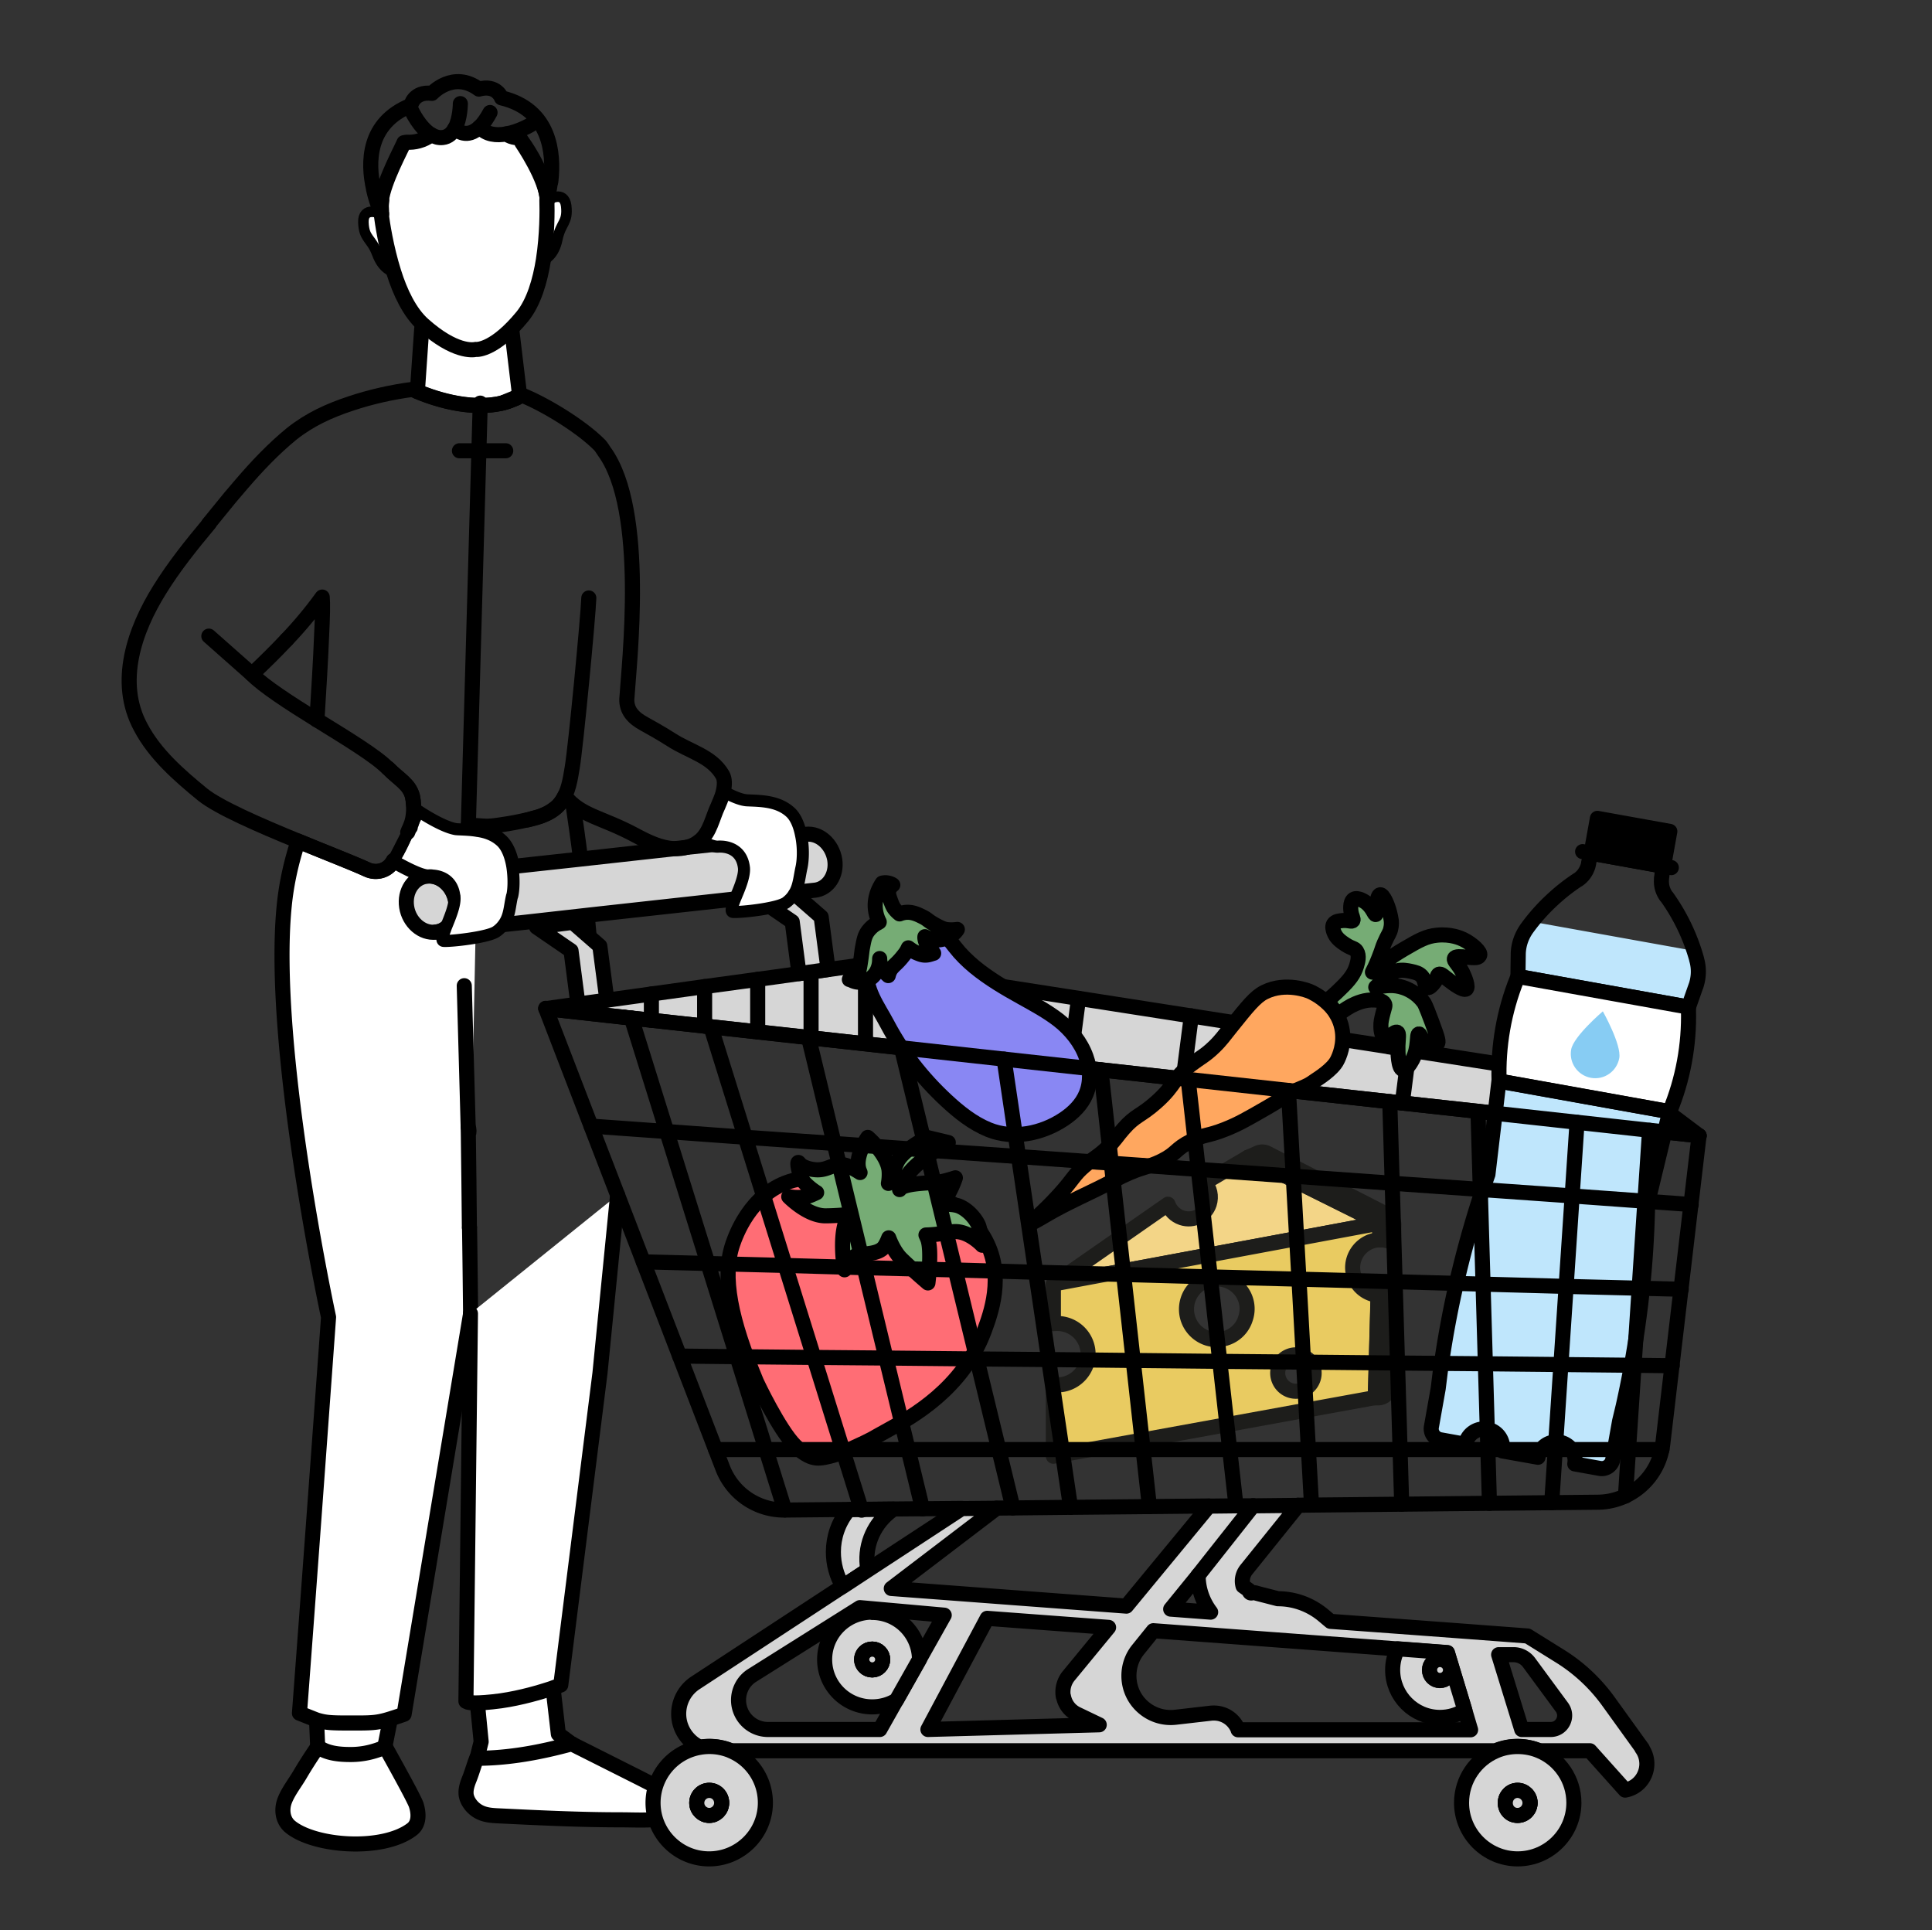 <svg xmlns="http://www.w3.org/2000/svg" id="Calque_1" data-name="Calque 1" viewBox="0 0 128.13 128"><rect x="0" y="0" width="128.13" height="128" fill="#333333" stroke="none"/><defs><style>.cls-1{fill:#76ac75}.cls-1,.cls-11,.cls-12,.cls-14,.cls-15,.cls-2,.cls-4,.cls-7{stroke-linejoin:round}.cls-1,.cls-11,.cls-14,.cls-15,.cls-2,.cls-4,.cls-7{stroke-linecap:round}.cls-1,.cls-11,.cls-12,.cls-14,.cls-15,.cls-2,.cls-7{stroke:#000}.cls-2{fill:#d6d6d6}.cls-4{fill:#baa584;stroke:#1d1d1b}.cls-14,.cls-15,.cls-7{fill:#fff}.cls-11,.cls-12{fill:none}.cls-14{stroke-width:.8px}.cls-15{stroke-width:.7px}</style></defs><path d="m112.69 75.31-3.29-.36-4.81-.53-6.57-.73-5.85-.64-6.72-.74-6.65-.73-5.79-.64-6.42-.71-6.81-.75-5.99-.66-.17-.03-3.37-.37-3.11-.34-.41-.04-3.53-.39-1.33-.14-5.67-.63 2.13-.3 1.92-.26 2.95-.41 3.53-.49 3.52-.48 2.74-.38 1.93-.27 2.34-.32.14.02 6.9 1.08 14.03 2.19 6.91 1.08 6.83 1.06v.01l5.84.91 6.87 1.07 3.42.54 1.34 1.01 3.15 2.37z" class="cls-2"/><path d="M36.05 17.23h0c.09-.03.7-.3.91-1.36.24-1.14.72-1.09.59-2.22-.14-1.06-1.16-.43-1.27-.35" class="cls-15"/><path d="m37.91 115.63-.88-.65-.65-5.63s-4.98.79-4.98.87.51 5.27.51 5.27l-.36 1.44 3.68.29 2.1-.51.59-1.09ZM21.08 116.08l-.23-5.46 5.72-.07-1.05 5.29-1.88 1.77-2.56-1.53z" class="cls-7"/><path d="M27.61 119.7c-.15-.46-1.68-3.18-2.05-3.86-.75.32-1.48.5-2.3.5-.75 0-1.58-.07-2.18-.52-.38.54-.85 1.27-1.2 1.87-.32.54-.77 1.11-1 1.71-.23.61-.13 1.31.36 1.72 1.61 1.33 6.14 1.66 8.08.18.58-.44.39-1.28.29-1.59ZM44.03 120.58c-.93.16-1.92.09-2.86.09-2.68 0-5.36-.13-8.04-.26-.43-.02-.87-.04-1.26-.22-.31-.14-.57-.37-.75-.65-.11-.17-.19-.37-.21-.57 0-.07-.01-.14 0-.21.02-.28.12-.56.23-.83.19-.49.28-.85.47-1.34 2.13 0 4.25-.4 6.3-.96.21.1.41.21.62.31l3.56 1.79c.48.24.96.49 1.44.73.12.06.23.12.35.17.34.17.82.28 1.07.59.06.07.1.15.13.25.2.71-.46 1.01-1.05 1.11ZM31.68 55.09c.54.09 1.09.27 1.53.68.41.37.64 1.02.76 1.7l-1.23.13h-.09l-3.94.45h0a.66.66 0 0 0-.28 0c-.49.03-1.74-.64-2.33-.99-.02.03-.03.07-.06.1-.35.57-1.07.79-1.69.5-.93-.43-2.7-1.11-4.58-1.89-.43 1.32-.77 2.76-.92 4.29-.94 9.32 2.94 27.28 2.94 27.28s-1.23 17.02-1.93 26.26c.51.2.85.34 1.14.45.59.18.96.2 2.11.2 1.46 0 1.84.02 2.79-.28.25-.08.54-.17.9-.3l4.41-26.56c-.02-1.88-.04-3.78-.07-5.71" class="cls-7"/><path d="M31.06 75.25c0-.18-.01-.36-.01-.54.07.18.07.36.01.54.03 2.06.05 4.11.07 6.14" class="cls-11"/><path d="m31.2 87.1-.3 25.71s.06.1.61.11c.34 0 .88-.03 1.7-.14 1.39-.2 2.63-.58 3.34-.81l.64-.24 2.6-20.68 1.17-11.81" class="cls-7"/><path d="M41.38 67.45v-.01" class="cls-11"/><path d="M39.2 66.58c.02-1.1.03-2.02 0-2.69-.04-.94-.14-2-.25-3.12-.12-1.26-.28-2.58-.45-3.84-.16-1.28-.34-2.51-.49-3.54h-.02M25.74 50.94l.02.02c.72.73 1.39 1.03 1.6 1.85.04.18.06.36.07.55M34.06 26.47c-.25.11-.52.2-.78.26-2.22.53-4.74-.42-5.6-.77l.26-3.77.03-.42 5.82-1.12.15 1.21.49 4.1c-.03.08-.05.16-.08.23-.02.05-.03.09-.05.13 0 .02 0 .04-.02.06h0l-.23.1Z" class="cls-7"/><path d="M30.53 6.87s0 .99-.36 1.66h0M28.61 8.94c-.78-.45-1.31-1.6-1.31-1.6" class="cls-11"/><path d="M26.13 18.04h0c-.09-.02-.74-.19-1.11-1.2-.41-1.09-.88-.97-.92-2.1-.03-1.07 1.08-.61 1.2-.54" class="cls-15"/><path d="M35.2 8.27s-.77.46-1.62.61" class="cls-11"/><path d="M26.99 9.43c.49.03 1.06-.09 1.62-.49.24.14.49.21.75.18.38-.04.63-.29.8-.6 0 0 .02.02.03.02.11.1.78.7 1.62-.12.44.52 1.13.58 1.76.46.38.29.9.26.9.26.03.04.07.09.09.14 1.57 2.21 1.72 3.71 1.73 3.87.1-.39.17-.77.22-1.12-.08.66-.21 1.14-.24 1.24h0v.03h0c.02.63.03 2.25-.23 3.93-.22 1.39-.64 2.83-1.4 3.76-1.77 2.15-2.92 2.2-3.09 2.18-.18.04-1.39.22-3.48-1.64-.9-.8-1.54-2.15-1.96-3.5-.51-1.62-.75-3.22-.83-3.85h0c-.01-.07-.02-.14-.02-.22.02.06.04.1.04.1-.02-.26-.02-.52-.01-.77.17-1.3 1.36-3.46 1.5-3.83l.17-.03Z" class="cls-7"/><path d="M25.32 13.29c-.04.25-.04.47-.03.68" class="cls-11"/><path d="m25.31 14.19-.01-.02h0c-.05-.13-.34-.77-.53-1.63v-.03c-.39-1.74-.4-4.36 2.48-5.52 0 0 .18-.95 1.4-.8 0 0 1.41-1.54 3.11-.28 1.18-.33 1.5.58 1.5.58 3.26.77 3.47 3.7 3.28 5.46 0 .04-.01.06-.01.09" class="cls-11"/><path d="M34.61 9.46s1.67 2.44 1.68 3.84M25.27 13.92h0s0 .12.03.24h0v.03M36.29 13.3v-.02M36.28 13.04v.24M32.5 7.46c-.21.39-.42.69-.62.9-.02.03-.04.06-.07.07M30.19 8.54l-.02-.02M31.05 74.72l-.26-9.36" class="cls-11"/><path d="M34.61 26.19c-.1.07-.21.12-.31.18h0c-.08.04-.15.08-.23.1-.25.11-.52.2-.78.26l.83-.34.21-.08.29-.12Z" class="cls-7"/><path d="M39.05 39.65c-.05 1.35-.87 9.9-1.1 11.24-.13.78-.25 1.63-.73 2.29-.52.73-1.4 1-2.24 1.19M16.71 44.71l-2.86-2.53M31.85 26.73l-.79 28.02" class="cls-11"/><path d="M30.47 29.89h3.07" class="cls-2"/><path d="M19.01 42.42c.86-.9 1.65-1.85 2.36-2.83.04.42.02 1.34-.04 2.51-.06 1.65-.2 3.79-.31 5.64" class="cls-11"/><path d="M28.89 61.81c-.9.1-1.76-.65-1.92-1.67-.16-1.03.44-1.94 1.33-2.04.9-.1 1.76.65 1.92 1.68.16 1.02-.44 1.94-1.33 2.03Z" class="cls-2"/><path d="m54.02 59.03-1.3.14-.56.06-2.85.32-.57.06-9.25 1.02-4.71.53-1.4.15-1.43.15-2.46.28-.59.06c.25-.02.46-.11.66-.26.51-.35.78-1.03.67-1.77-.02-.12-.05-.24-.08-.35 0-.01-.01-.02-.01-.02-.29-.84-1.04-1.4-1.83-1.31l.39-.04h.01l5.26-.59 4.13-.45 6.59-.73.92-.1 1.49-.16h.01l6.02-.67.32-.03c.9-.1 1.74.66 1.91 1.68.16 1.02-.44 1.94-1.33 2.03ZM40.25 66.32l-1.92.26-.46-3.54-2.29-1.57 2.4-.31 1.8 1.57.47 3.59zM54.92 64.29l-1.93.27-.45-3.44-2.29-1.57 2.41-.32 1.8 1.57.46 3.49z" class="cls-2"/><path d="m66.1 100 1.08-.01 3.82-.04 5.23-.05 3.94-.04" class="cls-11"/><path d="M57.84 109.35c.38 0 .69.31.69.69s-.31.69-.69.69-.7-.31-.7-.69.31-.69.7-.69ZM94.81 110.73c0-.38.31-.69.69-.69s.7.31.7.69-.31.7-.7.7-.69-.31-.69-.7Z" class="cls-2"/><path d="M94.81 110.73c0-.38.31-.69.69-.69s.7.31.7.69-.31.7-.7.7-.69-.31-.69-.7ZM57.84 109.35c.38 0 .69.31.69.69s-.31.69-.69.69-.7-.31-.7-.69.31-.69.7-.69ZM59.24 100.07l-.26.21c-1.12.91-1.68 2.35-1.43 3.77v.06l-1.65 1.09c-.42-.7-.63-1.5-.63-2.29 0-.97.32-1.94.96-2.73.03-.03.05-.05.07-.08l2.94-.03Z" class="cls-2"/><path d="m108.92 115.94-2.22-3.08c-.88-1.23-1.99-2.27-3.27-3.06l-2.12-1.32-3.99-.3-3.23-.24-5.85-.43-.5-.42c-.85-.7-1.9-1.08-2.99-1.08l-1.4-.36c-.33-.13-.42.14-.53-.21l-.38-.27c-.11-.37-.03-.78.22-1.09l3.43-4.26-2.88.03h-1.25l-1.79.02-5.47 6.63-15.59-1.17 6.98-5.32-2.31.02-6.23 4.08-1.66 1.09-.23.14-9.54 6.25a2.46 2.46 0 0 0-1.11 2.05c0 .68.28 1.29.72 1.73.2.2.43.37.7.48.2-.03.39-.05.6-.05.52 0 1.01.1 1.45.29h50.71c.44-.19.94-.29 1.44-.29s1.01.1 1.45.29h3.36l2.34 2.61c.89-.16 1.44-.94 1.44-1.74 0-.35-.1-.71-.33-1.03Zm-49.47-3.21-1.1 1.95h-7.43a1.95 1.95 0 0 1-1.94-1.95c0-.66.34-1.29.91-1.64l7.14-4.49 5.59.5-1.64 2.92-1.53 2.71Zm11.08-.24c.1.53.44.97.93 1.19l1.44.69-11.36.31 3.93-7.37 8.05.6-2.65 3.22c-.31.38-.44.89-.35 1.37Zm8.93-8.03c0 .88.29 1.73.83 2.44l-2.65-.2 1.83-2.25Zm2.65 10.22c-.27-.67-.9-1.09-1.6-1.09-.07 0-.13 0-.21.01l-2.35.27a2.77 2.77 0 0 1-2.09-.63c-.66-.55-.99-1.33-.99-2.12 0-.62.2-1.24.62-1.75l1-1.24 16.21 1.21 3.29.25 1.16 3.83.38 1.28H82.11Zm20.73 0h-1.92l-1.53-4.96h.99c.41 0 .79.2 1.03.53l2.18 2.96c.44.62.01 1.47-.75 1.47Z" class="cls-2"/><path d="m83.11 99.84-3.65 4.62" class="cls-11"/><path d="M48.49 116.1a3.68 3.68 0 0 0-2.05-.24 3.74 3.74 0 0 0-3.13 3.68c0 2.05 1.67 3.72 3.72 3.72s3.73-1.67 3.73-3.72c0-1.55-.94-2.88-2.28-3.44Zm-1.45 4.27c-.45 0-.83-.37-.83-.83s.37-.83.83-.83.82.37.82.83-.37.83-.82.83Z" class="cls-2"/><path d="M47.86 119.55c0 .45-.37.83-.82.83s-.83-.37-.83-.83.37-.83.83-.83.82.37.82.83Z" class="cls-2"/><path d="M47.86 119.55c0 .45-.37.83-.82.83s-.83-.37-.83-.83.37-.83.83-.83.82.37.82.83ZM102.1 116.1c-.44-.19-.94-.29-1.45-.29s-1 .1-1.44.29c-1.34.57-2.28 1.9-2.28 3.44 0 2.05 1.67 3.72 3.72 3.72s3.73-1.67 3.73-3.72c0-1.55-.94-2.88-2.28-3.44Zm-1.45 4.27c-.45 0-.81-.37-.81-.83s.36-.83.81-.83.83.37.83.83-.36.83-.83.83Z" class="cls-2"/><path d="M101.47 119.55c0 .45-.36.83-.83.83s-.81-.37-.81-.83.36-.83.81-.83.83.37.83.83Z" class="cls-2"/><path d="M101.47 119.55c0 .45-.36.83-.83.83s-.81-.37-.81-.83.36-.83.81-.83.83.37.83.83ZM57.84 106.9c-1.73 0-3.15 1.4-3.15 3.14s1.41 3.14 3.15 3.14c.59 0 1.15-.16 1.61-.44l1.53-2.71a3.133 3.133 0 0 0-3.14-3.11Zm0 3.83c-.39 0-.7-.31-.7-.69s.31-.69.7-.69.69.31.69.69-.31.69-.69.69Z" class="cls-2"/><path d="M58.54 110.04c0 .38-.31.69-.69.69s-.7-.31-.7-.69.31-.69.7-.69.69.31.69.69Z" class="cls-2"/><path d="M58.54 110.04c0 .38-.31.69-.69.69s-.7-.31-.7-.69.31-.69.7-.69.69.31.69.69ZM95.99 109.58l-3.29-.25c-.22.42-.34.9-.34 1.4 0 1.73 1.4 3.15 3.14 3.15.61 0 1.17-.18 1.65-.47l-1.16-3.83Zm-.5 1.86c-.38 0-.69-.31-.69-.7s.31-.69.69-.69.7.31.7.69-.31.7-.7.7Z" class="cls-2"/><path d="M96.2 110.73c0 .39-.31.7-.7.7s-.69-.31-.69-.7.31-.69.69-.69.7.31.7.69Z" class="cls-2"/><path d="M57.4 68.79v-4.8M53.79 68.82v-4.35M50.25 68.42v-3.48M46.73 68.04v-2.62M43.2 67.65v-1.74M64.3 65.07l-.59 4.58M71.53 66.2 71 70.23M79.01 67.36l-.54 4.18M86.23 68.5l-.5 3.84M93.45 69.63 93 73.15M100.68 70.75l-.42 3.19M107.9 71.88l-.37 2.87" class="cls-11"/><path d="m107.65 93.24-.23 1.01-.45 2.52c-.07.4-.46.67-.86.6l-1.66-.3a1.24 1.24 0 1 0-2.44-.44l-2.36-.42a1.24 1.24 0 1 0-2.44-.44l-1.67-.3a.746.746 0 0 1-.6-.86l.45-2.52.14-1.05a67.308 67.308 0 0 1 3.17-13.17l.73-6.18c-.04-1.19.05-2.37.25-3.53s.51-2.19.92-3.23l.07-.17.02-1.47c.01-.61.21-1.2.56-1.69.12-.16.24-.33.37-.48l10.73 1.93c.06.18.11.37.17.56v.02c.17.58.15 1.21-.05 1.78l-.49 1.39v.18c.06 2.31-.37 4.61-1.25 6.75l-1.46 6.05v.03c-.08 4.52-.63 9.03-1.62 13.44Z" style="fill:#bfe6fc"/><path d="m112.47 65.39-.49 1.39-11.31-2.03.02-1.48c.01-.61.21-1.19.56-1.69h0c.52-.72 1.11-1.38 1.77-1.98.49-.45 1.01-.86 1.57-1.23.02-.02.05-.03.07-.04.28-.19.5-.47.62-.8.04-.09.06-.19.08-.29v-.04l.16-.63 4.76.86-.07.69s-.02.09-.02.14v.05c-.03.39.07.76.28 1.07.02.04.05.07.08.1a13.16 13.16 0 0 1 1.97 4.12v.02c.17.58.15 1.2-.05 1.78Z" class="cls-11"/><path d="m110.73 73.72-11.31-2.03h0c-.08-2.31.32-4.62 1.18-6.77l.07-.17 11.31 2.03v.18c.06 2.31-.36 4.61-1.25 6.75h0Z" class="cls-7"/><path d="m110.73 73.71-1.46 6.05v.03c-.08 4.53-.63 9.02-1.62 13.45l-.24 1-.45 2.53a.74.74 0 0 1-.86.6l-1.66-.3a1.24 1.24 0 0 0-1-1.44c-.68-.12-1.33.33-1.44 1l-2.36-.42c.11-.68-.33-1.32-1.01-1.44-.67-.12-1.32.33-1.44 1l-1.66-.3a.74.74 0 0 1-.6-.86l.45-2.53.13-1.05a66.587 66.587 0 0 1 3.17-13.16l.73-6.19 11.31 2.03ZM104.96 56.47l5.88 1.06M105.94 54.265l4.802.864-.414 2.303-4.803-.863z" class="cls-11"/><path d="m106.8 54.43-.43 2.39M107.57 54.57l-.43 2.39M108.35 54.7l-.44 2.4M109.12 54.84l-.43 2.4M109.89 54.98l-.43 2.4" class="cls-12"/><path d="M105.51 71.47c.88.16 1.72-.43 1.88-1.31s-1.09-3.1-1.09-3.1-1.94 1.65-2.1 2.53.43 1.72 1.31 1.88Z" style="fill:#87ccf3"/><path d="m91.52 81.1-21.66 4.04 7.6-5.29c.14.4.47.75.92.9.75.25 1.57-.16 1.82-.92.16-.51.04-1.04-.3-1.41l2.86-1.68 8.77 4.36Z" style="fill:#f3d587;stroke:#1d1d1b;stroke-linecap:round;stroke-linejoin:round"/><path d="m91.49 82.22.03-1.12-21.66 4.04v2.63c.08-.01.18-.01.26-.01 1.13 0 2.04.91 2.04 2.03s-.91 2.04-2.04 2.04c-.08 0-.18-.01-.26-.02v4.75l21.35-3.89.19-6.78c-.14-.02-.28-.04-.42-.09-.96-.32-1.5-1.35-1.18-2.32.25-.75.94-1.25 1.69-1.27Zm-8.89 5.21c-.33 1.07-1.47 1.64-2.53 1.3a2.019 2.019 0 0 1-1.28-2.55 2.006 2.006 0 0 1 2.53-1.28c1.07.35 1.64 1.48 1.28 2.53Zm4.49 4c-.21.63-.89.97-1.53.76a1.207 1.207 0 1 1 1.53-.76Z" style="fill:#e9cb61;stroke:#1d1d1b;stroke-linecap:round;stroke-linejoin:round"/><path d="m92.31 85.74-.17 6.23c0 .4-.33.71-.73.72h-.2l.18-6.78c.32.03.64-.03.92-.16ZM92.44 81.23l-.03 1.2a1.39 1.39 0 0 0-.28-.12c-.21-.07-.42-.1-.63-.09l.03-1.12-8.77-4.36.66-.29c.2-.09.44-.08.63.02l7.99 4.09c.25.13.41.39.4.68Z" class="cls-4"/><path d="m92.12 80.89-.6.21" style="fill:none;stroke:#1d1d1b;stroke-linecap:round;stroke-linejoin:round"/><path d="M68.43 81.09c-.07-.09.67-.61 1.79-1.84 1.02-1.12.98-1.33 1.74-1.97.61-.52.87-.59 1.5-1.2.52-.51.63-.76 1.04-1.22.81-.93 1.12-.83 2.18-1.77 1.35-1.2 1.06-1.56 2.34-2.52.55-.42.89-.56 1.49-1.14.49-.47.67-.76 1.15-1.35 1.06-1.32 1.59-1.99 2.2-2.29 1.42-.71 2.95-.08 3.03-.04.1.04.57.26 1.05.68.1.09.21.19.31.3.04.05.08.09.12.14.12.14.22.3.32.48.13.24.24.52.3.82.22 1.05-.19 1.92-.31 2.15-.3.61-1.33 1.24-1.46 1.33-.39.27-.39.29-1.19.62-.65.27-.52.31-1.98 1.16-1.27.73-1.9 1.1-2.79 1.45-1.24.49-1.34.31-2.25.77-1.12.57-.92.81-1.99 1.34-.92.45-1.23.35-2.57.99-.31.15-.26.14-1.01.52-.94.48-1.5.73-1.9.93-1.98.96-2.16 1.17-3.11 1.67Z" style="fill:#ffa75f;stroke:#000;stroke-linecap:round;stroke-linejoin:round"/><path d="M98.1 63.39c-.14.31-1.51-.15-1.64.16-.07.17.24.35.54.94.17.35.4.97.24 1.09-.2.14-.9-.39-1.13-.57-.36-.27-.53-.46-.68-.41-.15.06-.1.31-.36.61-.08.1-.27.32-.41.28-.2-.05-.09-.47-.39-.78-.18-.18-.38-.23-.69-.3-.24-.05-.58-.12-.91-.04-.48.13-.94.64-1.43 1.09.66-.11 1.2-.19 1.84.03.22.07.85.32 1.31.94.08.09.15.21.58 1.36.41 1.1.46 1.32.35 1.42-.15.15-.56.04-.8-.14-.3-.22-.33-.53-.42-.51-.17.02.01.88-.42 1.7-.14.27-.44.72-.65.66-.29-.07-.33-1.09-.32-1.57.02-.5.09-.83-.04-.9-.21-.1-.55.46-.83.35-.25-.09-.26-.62-.26-.74-.01-.28.05-.52.14-.88.1-.39.17-.5.1-.62-.1-.22-.46-.24-.65-.25-.65-.04-1.2.2-1.55.38-.4.22-.69.44-.92.62-.09-.18-.21-.33-.32-.47l-.11-.14c-.1-.11-.21-.21-.31-.3.24-.2.56-.46.95-.85.57-.55.89-.95 1.06-1.51.07-.25.2-.66 0-.97-.14-.21-.29-.15-.74-.44-.27-.18-.62-.41-.77-.83-.04-.12-.12-.35-.02-.52.12-.2.41-.22.61-.24.39-.03.59.1.67 0 .07-.1-.07-.25-.12-.58-.01-.05-.1-.65.18-.83.27-.16.75.17.8.21.45.33.57.84.66.8.07-.02-.02-.32.06-.72.05-.23.09-.57.23-.59.2-.03.5.65.63 1.18.08.33.17.65.08 1.04-.06.33-.18.4-.43.98-.16.37-.13.39-.31.84-.1.27-.25.65-.48 1.09.41-.37 1.11-.96 2.13-1.55.96-.56 1.44-.83 2.16-.9.92-.09 1.56.2 1.73.28.61.3 1.2.85 1.09 1.06Z" class="cls-1"/><path d="M57.5 64.19c-.2 1.36.74 2.57 1.34 3.71 1.01 1.91 2.33 3.59 3.91 5.06.84.78 1.76 1.52 2.82 1.95 1.63.66 3.54.26 4.98-.7.63-.42 1.19-.97 1.48-1.67.32-.77.29-1.67 0-2.46-.34-.96-1.03-1.81-1.82-2.43-.76-.59-1.62-1.05-2.46-1.52-1.08-.6-2.16-1.23-3.12-2.02-.48-.4-.92-.83-1.3-1.32-.28-.35-.59-.8-1.02-1.01-.52-.25-1.4-.43-2.11-.06-.78.41-.78 1.19-1.72 1.51-.2.07-.4.1-.61.28-.39.33-.35.45-.38.66Z" style="fill:#8987f3;stroke:#000;stroke-linecap:round;stroke-linejoin:round"/><path d="M56.34 64.93c.29.16.63.31 1.16.08.35-.15.53-.42.58-.49.29-.45.25-.88.26-.96 0 .05 0 .32.15.66.09.19.25.3.42.47.08-.33.2-.46.32-.59.14-.15.29-.26.56-.58.27-.33.33-.41.45-.67.23.16.32.25.75.41.42.16.68.02.93-.05-.1-.15-.16-.15-.37-.45-.16-.24-.23-.51-.21-.65.11.06.24.12.58.19.35.07.64-.03.78-.08.45-.16.7-.43.79-.59-.28.04-.54.03-.7.01-.12-.02-.28-.05-.7-.28-.56-.3-.53-.38-.89-.56-.32-.16-.73-.37-1.22-.29-.11.02-.22.05-.32.09a1.9 1.9 0 0 1-.37-.38c-.11-.17-.18-.37-.25-.56-.04-.11-.08-.23-.1-.34-.03-.16 0-.32.09-.45 0-.01.16-.2.18-.19 0 0-.1-.08-.28-.12-.23-.06-.42 0-.42 0-.37.56-.55 1.22-.43 1.89.04.23.12.47.23.68v.01c-.04.02-.05.03-.1.06-.34.17-.56.43-.67.58-.19.28-.24.53-.33 1.01-.06.3-.04.33-.15 1.05-.07.45-.1.6-.23.76-.22.26-.19.23-.5.35Z" class="cls-1"/><path d="M57.18 79.07c-1.19-1.17-3.42-1.18-4.84-.72-2.61.85-3.57 3.64-3.74 4.13-.75 2.17-.13 5.07 1.55 9.1.05.13 1.53 3.23 2.57 4.27.67.67 1.13.8 1.43.83.62.06 1.9-.43 2.24-.58 1.73-.79 1.16-.55 2.61-1.34 1.39-.76 4.84-2.65 6.27-6.49.43-1.15 1.35-3.63.11-6-.63-1.2-2.13-2.98-3.91-2.97-1.41 0-2.42 1.13-3.52.55-.39-.2-.42-.42-.77-.77Z" style="fill:#ff6d75;stroke:#000;stroke-linecap:round;stroke-linejoin:round"/><path d="M65.13 82.56s-1-1.07-2.03-.87c-.59.12-1.21.19-1.69.2.05.11.1.22.13.31.27.78 0 2.87 0 2.87s-.91-.77-1.75-1.58c-.37-.36-.66-.91-.85-1.41-.06.15-.13.32-.22.47-.34.65-1.31.54-1.85.68-.55.14-.86.97-.86.97s-.45-2.54.31-3.65c.01 0 .01-.01.02-.02-.52.05-1.11.09-1.63.09-1.19-.02-2.4-1.27-2.4-1.27s.59.12 1.16 0c.19-.04.42-.14.69-.27-.36-.22-.69-.52-.86-.72-.3-.36-.51-1.53-.3-1.23.22.3.84.44 1.23.44.68 0 .97-.38 1.65-.34.31.02.75.26 1.16.52-.01-.02-.01-.03-.02-.05-.43-.94.53-2.28.53-2.28s1.27 1.08 1.41 2.16c.03.3.01.61-.04.89.21-.54.41-1.05.56-1.37.4-.89 2.03-1.67 2.03-1.67l1.38.33s-1.64.95-2.44 1.83c-.29.32-.57.8-.79 1.29a.8.8 0 0 1 .13-.13c.48-.31 2.07-.31 2.49-.37.42-.06 1.08-.28 1.08-.28s-.24.76-.68 1.39c-.08.12-.18.25-.29.37.43-.02.9 0 1.2.11.7.28 1.21.99 1.33 1.35.12.36.22 1.25.22 1.25Z" class="cls-1"/><path d="m63.79 100.02-4.55.04-2.94.03-4.25.04a4.36 4.36 0 0 1-4.13-2.81L36.19 66.86M86.09 99.81l19.88-.2a4.374 4.374 0 0 0 4.3-3.82l2.41-20.48M41.87 67.5l10.18 32.64" class="cls-11"/><path d="m57.14 100.14-.02-.05-9.98-32.01M61.18 100.05l-7.56-31.26M67.18 99.99l-7.4-30.51M71 99.95l-4.41-29.72M76.23 99.9l-3.22-28.96M81.97 99.84 78.8 71.58M86.98 99.8l-1.53-27.49M92.96 99.74l-.79-26.69M98.78 99.68l-.76-25.99M104.59 74.42l-1.68 25.22M109.4 74.95l-1.6 24.25" class="cls-11"/><path d="m39.2 74.67 5.02.36 5.2.38 5.9.41 6.1.44 6.13.43 6.15.44 5.77.41 6.3.45 6.56.47 5.84.41 6.09.43 4.83.35 3.07.22M42.66 83.67l4.28.11 5.14.13 5.23.15 6.04.15 5.33.15 5.84.15 5.75.16 5.88.15 6.37.17 5.84.16 5.5.15 4.85.12 2.79.07M45.07 89.92l3.8.04 5.11.05 4.78.04 6.03.06 4.76.04 5.6.06 5.75.06 5.55.05 6.23.06 5.83.05 5 .05 4.86.05 2.53.03M47.46 96.12H110.22M36.2 66.88l76.49 8.43" class="cls-11"/><path d="M47.98 52.48c.53.29 1.14.57 1.58.59.92.04 2.04.04 2.86.79.35.32.58.88.7 1.49.17.77.15 1.63.04 2.15-.14.62-.17 1.19-.44 1.68-.01.03-.03.05-.05.07-.11.21-.29.41-.54.6-.17.12-.54.24-.97.33-.96.21-2.26.32-2.55.29-.18-.02-.05-.37.13-.85.27-.64.65-1.51.6-2.07-.13-1.19-1.06-1.45-1.72-1.41-.13.01-.31-.03-.53-.11h-.01c-.2-.06-.41-.17-.64-.27h-.01M33.96 59.41c-.17.71-.15 1.35-.58 1.91-.11.15-.26.31-.45.44-.53.4-3.09.67-3.51.63-.14-.01-.08-.27.06-.64.02-.06.05-.12.07-.2.26-.65.65-1.53.59-2.09v-.03l-.01-.02c-.12-.98-.81-1.31-1.42-1.35h-.01a.878.878 0 0 0-.28-.01c-.48.03-1.73-.64-2.33-.99.09-.17.2-.33.29-.5.25-.45.46-.91.67-1.37l.17-.33.55-1.07s1.54 1.04 2.47 1.19h.02s.08.01.12.01c.41.02.86.03 1.3.11h.01c.55.08 1.09.27 1.54.68.4.36.64 1.01.75 1.69.11.72.1 1.48-.01 1.94Z" class="cls-14"/><path d="m26.09 57.06.96-1.87c-.21.46-.42.92-.67 1.37-.09.16-.2.33-.29.5Z" class="cls-14"/><path d="M13.85 34.72c.24-.29.47-.58.7-.86.48-.6.97-1.19 1.46-1.75 1.03-1.2 2.11-2.34 3.33-3.34 1.21-.96 2.49-1.54 3.94-2.02 1.33-.44 2.7-.75 4.08-.93 0 0 .1.06.3.14.68.29 2.38.93 4.17.93.48 0 .96-.04 1.43-.15.27-.07.53-.15.78-.27l.23-.1h.01c.1-.05.21-.11.31-.18 1.54.61 3.97 2.09 5.19 3.33.11.12.2.28.29.41 2.85 3.89 1.64 14.11 1.5 16.44-.01.34.09.68.3.95.47.6.95.65 2.66 1.74 1.23.79 2.67 1.08 3.39 2.33.15.27.15.65.05 1.08-.04.2-.11.4-.2.61l-.15.36c-.38.8-.52 1.72-1.19 2.3h-.01c-.1.09-.22.17-.34.24l-.12.06c-.12.06-.25.1-.37.13-.3.09-.61.12-.92.1-.86-.04-1.7-.44-2.54-.89-2.25-1.21-3.61-1.26-4.68-2.61-.06.13-.14.27-.23.39-.14.21-.33.38-.53.52-.01 0-.01.01-.02.01-.1.08-.22.14-.33.21-.01 0-.01.01-.02.01-.13.07-.27.12-.4.18-.1.04-.21.07-.31.1-.21.06-.42.11-.63.17-.56.13-1.12.24-1.69.32-.11.02-.23.03-.34.05-.91.13-1-.02-1.91.01M27.21 54.86h-.02M19.01 42.42c-.74.79-1.52 1.55-2.3 2.29.77.79 2.52 1.92 4.31 3.03 1.94 1.2 3.91 2.39 4.7 3.2h.01l.02.02c.72.73 1.39 1.03 1.6 1.85.04.18.06.36.07.55.04.5-.03 1.02-.19 1.38-.02.04-.03.08-.05.12-.01.03-.02.06-.04.09-.03.08-.07.15-.1.24" class="cls-11"/><path d="M26.09 57.06s-.03.06-.05.09c-.35.58-1.07.79-1.69.51-.93-.43-2.7-1.11-4.58-1.89-2.54-1.04-5.28-2.23-6.34-3.09-1.56-1.28-3.15-2.66-4.1-4.46-1.62-3-.41-6.44 1.26-9.12.96-1.55 2.11-2.98 3.28-4.38" class="cls-11"/><path d="M-1236.33-5545.33h2244.45V403.41h-2244.45z" style="stroke:#fff;stroke-width:8px;fill:none;stroke-linecap:round;stroke-linejoin:round"/></svg>